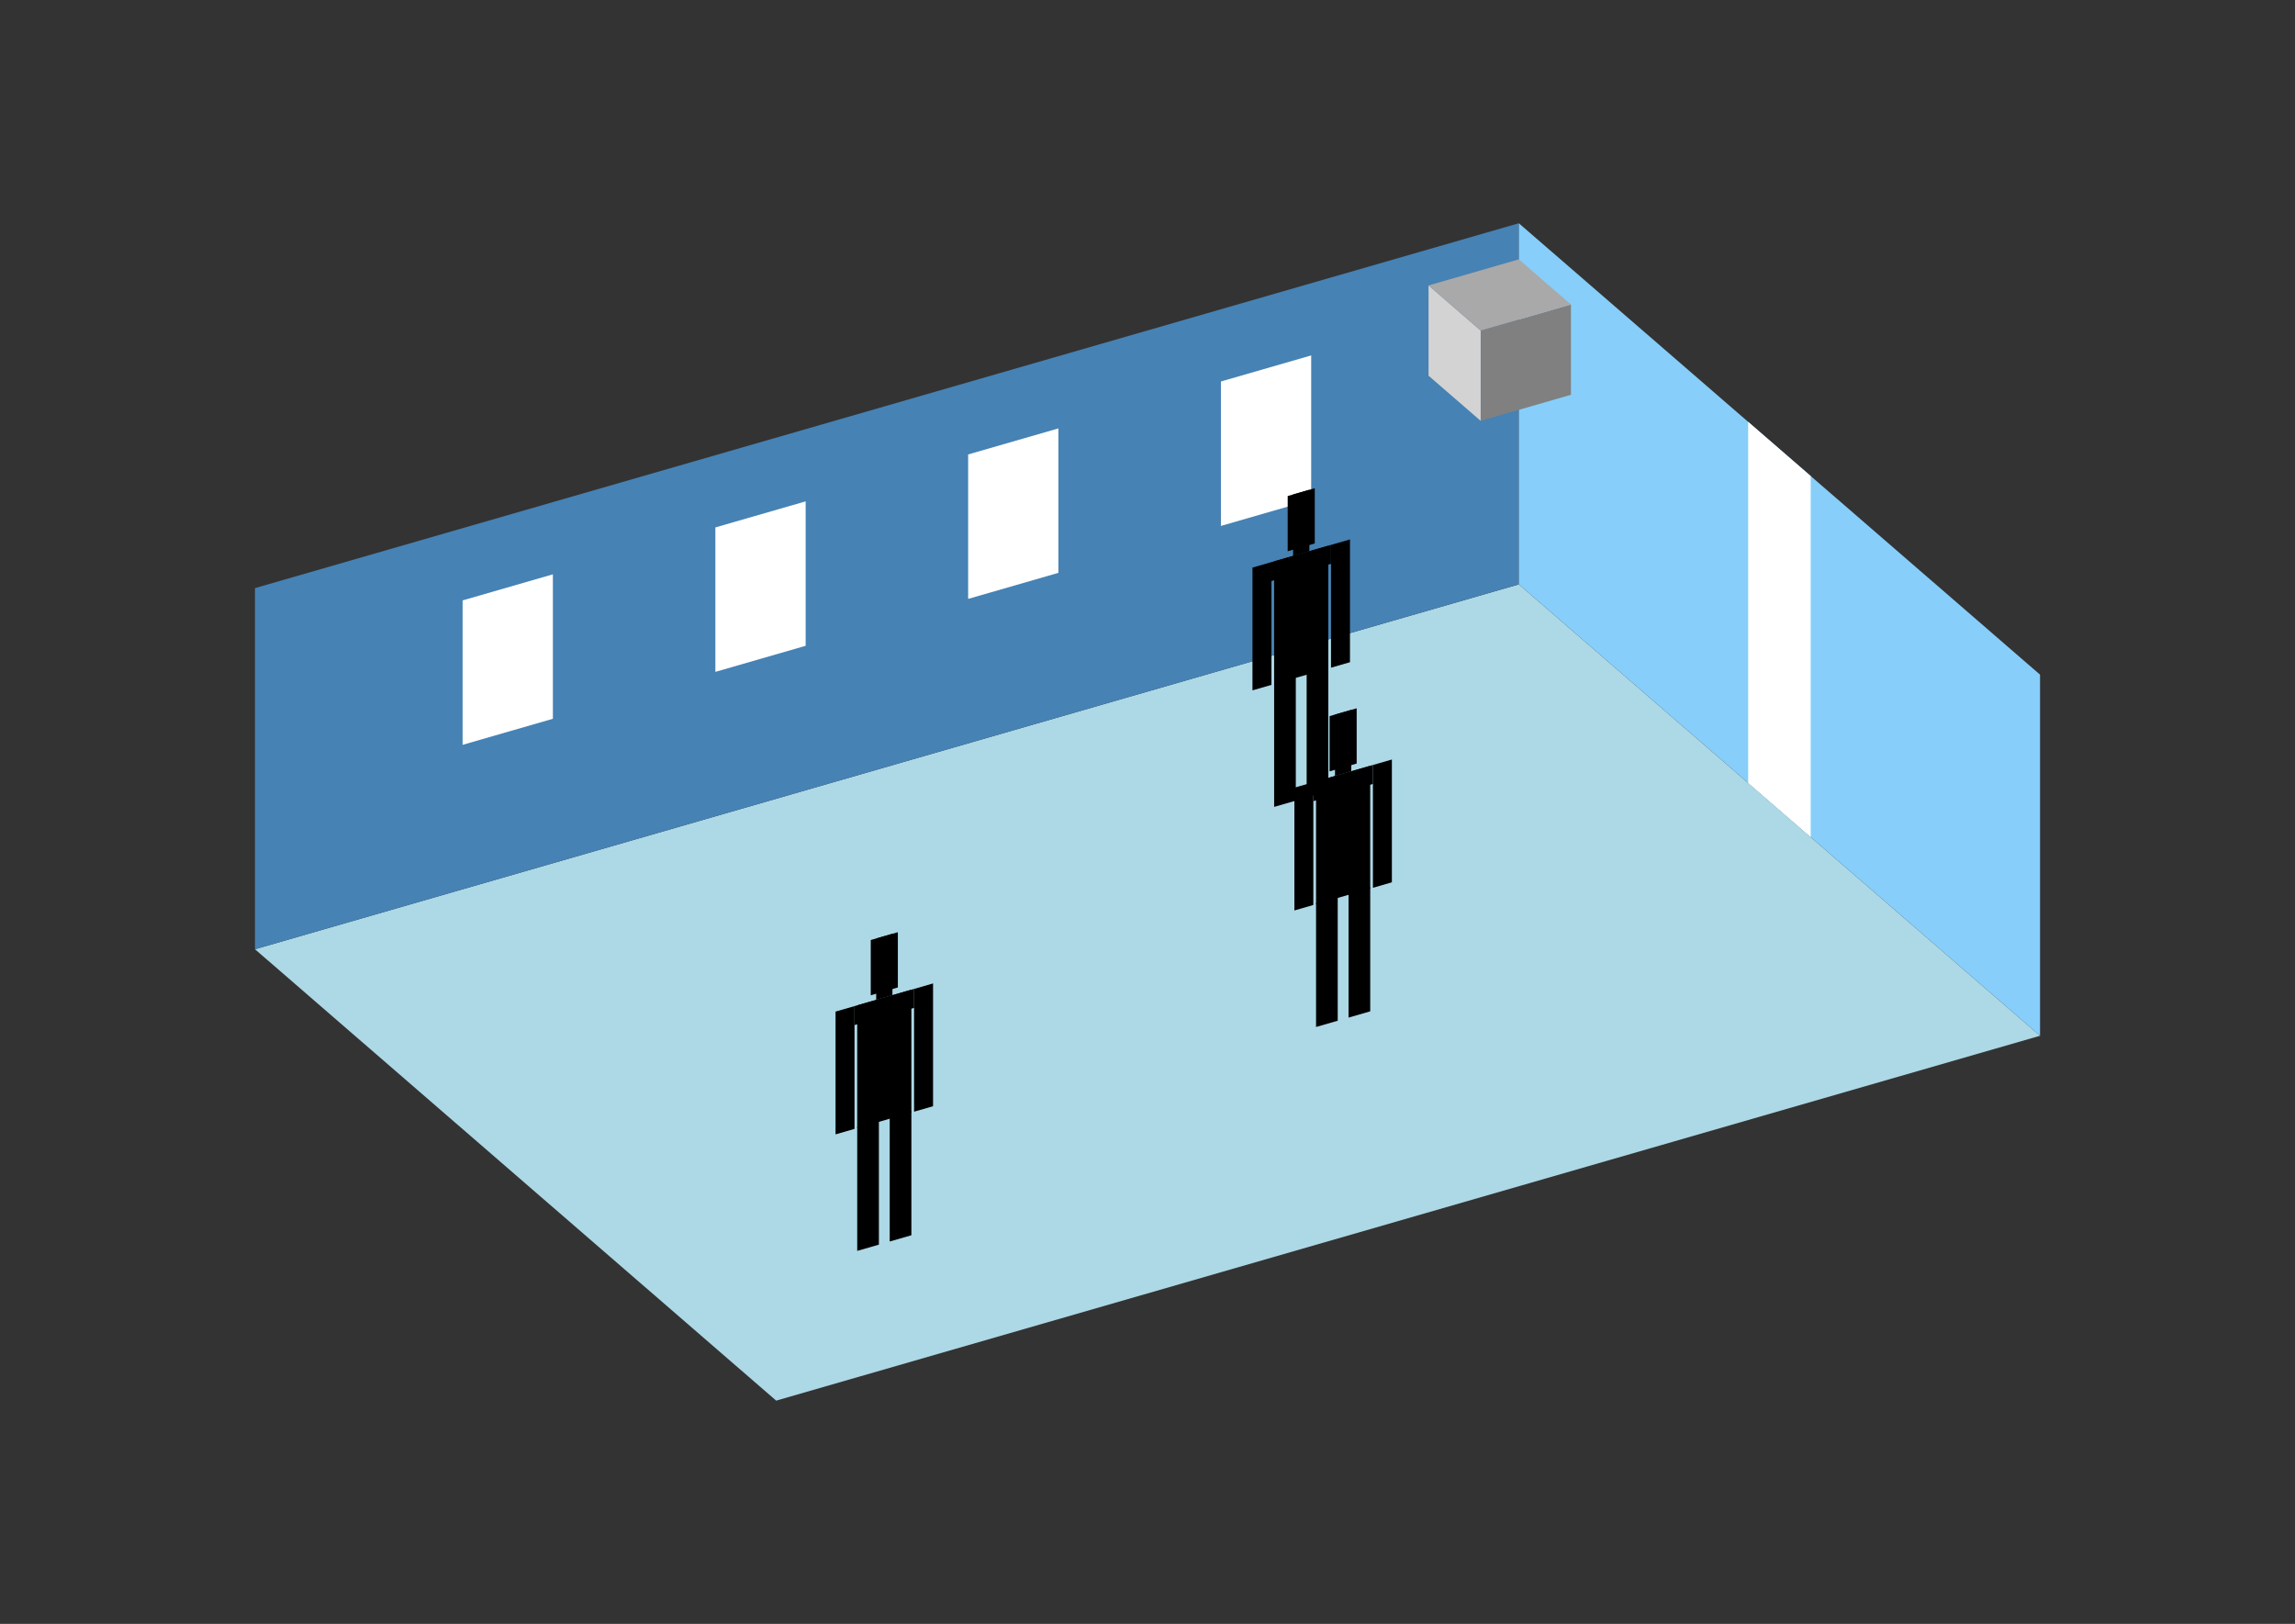 <?xml version="1.0" encoding="UTF-8"?>
<svg
  xmlns="http://www.w3.org/2000/svg"
  width="848"
  height="600"
  style="background-color:white"
>
  <rect width="100%" height="100%" fill="#333333" stroke="none"/>
  <polygon fill="lightblue" points="286.795,517.511 94.209,350.727 561.205,215.917 753.791,382.701" />
  <polygon fill="steelblue" points="94.209,350.727 94.209,217.299 561.205,82.489 561.205,215.917" />
  <polygon fill="lightskyblue" points="753.791,382.701 753.791,249.273 561.205,82.489 561.205,215.917" />
  <polygon fill="white" points="669.053,309.316 669.053,175.888 645.943,155.874 645.943,289.302" />
  <polygon fill="white" points="170.93,275.208 170.93,221.837 204.287,212.208 204.287,265.579" />
  <polygon fill="white" points="264.329,248.246 264.329,194.875 297.686,185.246 297.686,238.617" />
  <polygon fill="white" points="357.728,221.284 357.728,167.913 391.085,158.284 391.085,211.655" />
  <polygon fill="white" points="451.127,194.322 451.127,140.951 484.484,131.322 484.484,184.693" />
  <polygon fill="grey" points="547.107,155.497 547.107,122.14 580.463,112.51 580.463,145.867" />
  <polygon fill="lightgrey" points="547.107,155.497 547.107,122.14 527.848,105.461 527.848,138.818" />
  <polygon fill="darkgrey" points="547.107,122.14 527.848,105.461 561.205,95.832 580.463,112.51" />
  <polygon fill="hsl(288.0,50.0%,70.716%)" points="470.795,298.132 470.795,252.313 478.801,250.002 478.801,295.821" />
  <polygon fill="hsl(288.0,50.0%,70.716%)" points="490.81,292.355 490.81,246.536 482.804,248.847 482.804,294.666" />
  <polygon fill="hsl(288.0,50.0%,70.716%)" points="462.79,255.078 462.79,209.713 469.795,207.69 469.795,253.056" />
  <polygon fill="hsl(288.0,50.0%,70.716%)" points="491.81,246.7 491.81,201.335 498.815,199.313 498.815,244.678" />
  <polygon fill="hsl(288.0,50.0%,70.716%)" points="469.795,214.695 469.795,207.69 491.81,201.335 491.81,208.34" />
  <polygon fill="hsl(288.0,50.0%,70.716%)" points="470.795,252.767 470.795,207.402 490.81,201.624 490.81,246.989" />
  <polygon fill="hsl(288.0,50.0%,70.716%)" points="475.799,203.689 475.799,183.275 485.806,180.386 485.806,200.8" />
  <polygon fill="hsl(288.0,50.0%,70.716%)" points="477.8,205.379 477.8,182.697 483.805,180.964 483.805,203.646" />
  <polygon fill="hsl(288.0,50.0%,51.427%)" points="486.28,379.452 486.28,333.633 494.286,331.322 494.286,377.141" />
  <polygon fill="hsl(288.0,50.0%,51.427%)" points="506.295,373.674 506.295,327.855 498.289,330.166 498.289,375.985" />
  <polygon fill="hsl(288.0,50.0%,51.427%)" points="478.275,336.397 478.275,291.032 485.28,289.01 485.28,334.375" />
  <polygon fill="hsl(288.0,50.0%,51.427%)" points="507.295,328.02 507.295,282.655 514.3,280.632 514.3,325.998" />
  <polygon fill="hsl(288.0,50.0%,51.427%)" points="485.28,296.015 485.28,289.01 507.295,282.655 507.295,289.659" />
  <polygon fill="hsl(288.0,50.0%,51.427%)" points="486.28,334.086 486.28,288.721 506.295,282.943 506.295,328.309" />
  <polygon fill="hsl(288.0,50.0%,51.427%)" points="491.284,285.008 491.284,264.594 501.291,261.705 501.291,282.12" />
  <polygon fill="hsl(288.0,50.0%,51.427%)" points="493.285,286.699 493.285,264.016 499.29,262.283 499.29,284.966" />
  <polygon fill="hsl(288.0,50.0%,43.829%)" points="316.742,462.185 316.742,416.366 324.748,414.055 324.748,459.874" />
  <polygon fill="hsl(288.0,50.0%,43.829%)" points="336.756,456.407 336.756,410.588 328.751,412.899 328.751,458.718" />
  <polygon fill="hsl(288.0,50.0%,43.829%)" points="308.737,419.13 308.737,373.765 315.742,371.743 315.742,417.108" />
  <polygon fill="hsl(288.0,50.0%,43.829%)" points="337.757,410.753 337.757,365.388 344.762,363.366 344.762,408.731" />
  <polygon fill="hsl(288.0,50.0%,43.829%)" points="315.742,378.748 315.742,371.743 337.757,365.388 337.757,372.393" />
  <polygon fill="hsl(288.0,50.0%,43.829%)" points="316.742,416.819 316.742,371.454 336.756,365.677 336.756,411.042" />
  <polygon fill="hsl(288.0,50.0%,43.829%)" points="321.746,367.741 321.746,347.327 331.753,344.438 331.753,364.853" />
  <polygon fill="hsl(288.0,50.0%,43.829%)" points="323.747,369.432 323.747,346.749 329.751,345.016 329.751,367.699" />
</svg>
